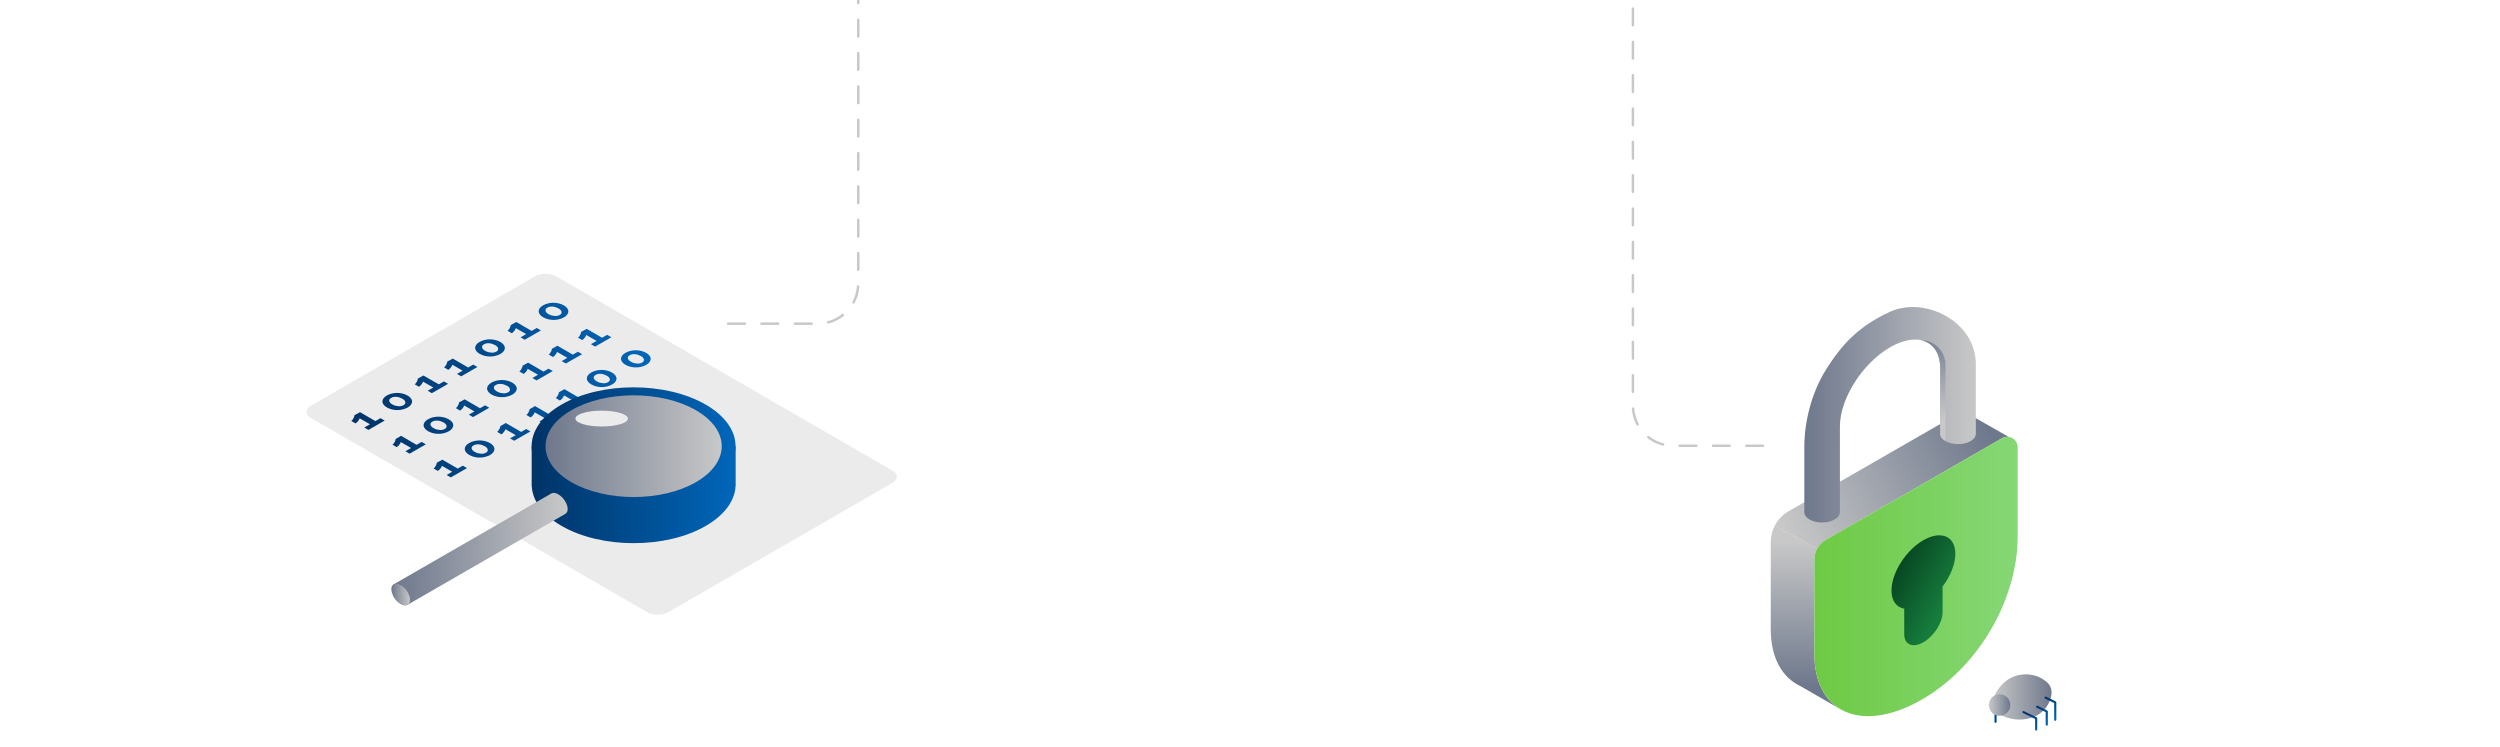 <?xml version="1.0" encoding="utf-8"?>
<!-- Generator: Adobe Illustrator 22.0.0, SVG Export Plug-In . SVG Version: 6.00 Build 0)  -->
<svg version="1.0" id="Ebene_1" xmlns="http://www.w3.org/2000/svg" xmlns:xlink="http://www.w3.org/1999/xlink" x="0px" y="0px"
	 viewBox="0 0 3000 896" enable-background="new 0 0 3000 896" xml:space="preserve">
<path fill="none" stroke="#C8C8C8" stroke-width="3" stroke-linecap="round" stroke-linejoin="round" stroke-miterlimit="10" stroke-dasharray="20,20" d="
	M873.8,388.4h107.8c26.7,0,48.3-21.6,48.3-48.3V0"/>
<path fill="none" stroke="#C8C8C8" stroke-width="3" stroke-linecap="round" stroke-linejoin="round" stroke-miterlimit="10" stroke-dasharray="20,20" d="
	M2115.6,534.9h-107.8c-26.7,0-48.3-21.6-48.3-48.3V0"/>
<g>
	<g>
		<g>
			
				<linearGradient id="SVGID_2_" gradientUnits="userSpaceOnUse" x1="2167.3" y1="71.032" x2="2167.3" y2="245.911" gradientTransform="matrix(1 0 0 -1 0 895.276)">
				<stop  offset="0" style="stop-color:#6E788C"/>
				<stop  offset="1" style="stop-color:#C8C8C8"/>
			</linearGradient>
			<path id="SVGID_1_" fill="url(#SVGID_2_)" d="M2124.9,650.5v104.4c0,34.7,13.7,58.2,35.9,68.6l0,0l48.9,28.2l0,0
				c-20.2-11.1-32.4-34-32.4-66.9V671.3c0-4.7,1.2-9.3,3.5-13.3l-51.1-27.1C2126.6,636.9,2124.9,643.6,2124.9,650.5"/>
		</g>
	</g>
	<g>
		<g>
			
				<linearGradient id="SVGID_3_" gradientUnits="userSpaceOnUse" x1="2386.847" y1="380.866" x2="2143.376" y2="254.805" gradientTransform="matrix(1 0 0 -1 0 895.276)">
				<stop  offset="0" style="stop-color:#6E788C"/>
				<stop  offset="1" style="stop-color:#C8C8C8"/>
			</linearGradient>
			<path id="SVGID_4_" fill="url(#SVGID_3_)" d="M2345.5,498.9l-199.2,114.6c-7.3,4.2-13,10.3-16.7,17.5l51.1,27.1
				c2.3-4.1,5.8-7.6,10-10.1l211.7-122.1c2.7-1.5,5.5-2,8.2-1.5L2366,499c-3.2-1.8-6.7-2.7-10.3-2.7
				C2352.3,496.1,2348.7,497,2345.5,498.9"/>
		</g>
	</g>
	<g>
		<g>
			
				<linearGradient id="SVGID_5_" gradientUnits="userSpaceOnUse" x1="2177.3" y1="203.533" x2="2421.2" y2="203.533" gradientTransform="matrix(1 0 0 -1 0 895.276)">
				<stop  offset="0" style="stop-color:#6ECA44"/>
				<stop  offset="1" style="stop-color:#86D776"/>
			</linearGradient>
			<path id="SVGID_7_" fill="url(#SVGID_5_)" d="M2402.5,525.8l-211.7,122.1c-4.2,2.4-7.7,6-10,10.1c-2.3,4-3.5,8.6-3.5,13.3v113.5
				c0,32.8,12.3,55.7,32.4,66.9c23.7,13,58.2,9.9,96.7-12.3c71.3-41.2,114.8-123.9,114.8-195.2V536.6c0-6.5-4.8-11.4-10.5-12.3
				c-0.7-0.1-1.3-0.2-2-0.2C2406.6,524.1,2404.5,524.6,2402.5,525.8"/>
		</g>
	</g>
	<g>
		<g>
			
				<linearGradient id="SVGID_6_" gradientUnits="userSpaceOnUse" x1="2336.948" y1="174.069" x2="2275.487" y2="207.093" gradientTransform="matrix(1 0 0 -1 0 895.276)">
				<stop  offset="0" style="stop-color:#167E3D"/>
				<stop  offset="1" style="stop-color:#084823"/>
			</linearGradient>
			<path id="SVGID_10_" fill="url(#SVGID_6_)" d="M2308.1,648.2c-21.1,12.2-38.3,39.2-38.3,60.4c0,12.5,6,20.2,15.3,21.8V761
				c0,12.7,10.3,17,23,9.7s23-23.5,23-36.2v-30.6c9.3-12.3,15.3-26.9,15.3-39.4c0-14.2-7.7-22.1-19.2-22.1
				C2321.6,642.3,2315.1,644.2,2308.1,648.2"/>
		</g>
	</g>
	<g>
		<g>
			
				<linearGradient id="SVGID_8_" gradientUnits="userSpaceOnUse" x1="2165.2" y1="397.575" x2="2371.004" y2="397.575" gradientTransform="matrix(1 0 0 -1 0 895.276)">
				<stop  offset="0" style="stop-color:#6E788C"/>
				<stop  offset="1" style="stop-color:#C8C8C8"/>
			</linearGradient>
			<path id="SVGID_13_" fill="url(#SVGID_8_)" d="M2268.1,374.1c-38.1,17.4-57.9,39.5-76.5,68.8c-18.6,29.4-26.4,65-26.4,93.4v78.4
				c0,3.2,2.1,6.3,6.3,8.7c2.2,1.3,4.7,2.2,7.4,2.8c2.3,0.5,4.8,0.8,7.3,0.8h0.1c5.5,0,11.1-1.2,15.3-3.6c4.3-2.5,6.4-5.7,6.3-8.9
				c0-0.1,0-0.1,0-0.2V511.7c0-16.6,6.7-35.5,17.6-52.7c10.9-17.2,25.9-32.6,42.5-42.2c14.3-8.3,27.4-10.8,37.8-8.5l0,0
				c5.6,1.3,10.4,4.1,14.1,8.2c5.3,5.9,8.3,14.6,8.3,25.7v78.4c0,3.2,2.1,6.3,6.3,8.7c2.2,1.3,4.7,2.2,7.4,2.8
				c2.3,0.5,4.8,0.8,7.3,0.8c5.6,0.1,11.2-1.1,15.5-3.6s6.4-5.7,6.3-8.9l0,0v-83.3c0-22-11.2-40.2-27.3-52.3
				c-13.9-10.5-31.5-16.4-48.5-16.4C2285.8,368.5,2276.6,370.3,2268.1,374.1"/>
		</g>
	</g>
	<g>
		<g>
			
				<linearGradient id="SVGID_9_" gradientUnits="userSpaceOnUse" x1="2320.25" y1="499.142" x2="2320.25" y2="392.024" gradientTransform="matrix(1 0 0 -1 0 895.276)">
				<stop  offset="0" style="stop-color:#6E788C"/>
				<stop  offset="1" style="stop-color:#C8C8C8"/>
			</linearGradient>
			<path id="SVGID_16_" fill="url(#SVGID_9_)" d="M2320,416.5c5.3,5.9,8.3,14.6,8.3,25.7v78.4c0,3.2,2.1,6.3,6.3,8.7V438
				c0-16-12.7-29.2-28.7-29.8C2311.5,409.6,2316.3,412.4,2320,416.5"/>
		</g>
	</g>
</g>
<g>
	<g>
		<g>
			
				<linearGradient id="SVGID_11_" gradientUnits="userSpaceOnUse" x1="2249.24" y1="58.935" x2="2319.226" y2="58.935" gradientTransform="matrix(-1 0 0 -1 4711.159 895.276)">
				<stop  offset="0" style="stop-color:#6E788C"/>
				<stop  offset="1" style="stop-color:#C8C8C8"/>
			</linearGradient>
			<path id="SVGID_19_" fill="url(#SVGID_11_)" d="M2450.7,814.6c2,1.2,3.9,2.6,5.7,4.2c0.2,0.2,0.4,0.4,0.6,0.6
				c5.5,5.1,5.6,12.1,3.8,18.4c-3.3,11.8-12.9,20.9-24.8,24c-8.3,2.2-19.2,2.9-31.2-2c-5.4-2.2-8.9-5.1-10.8-8.4
				c-7.7-12.9,7-31.6,17.8-37.3l0.5-0.3c5.8-3.1,12.2-4.6,18.5-4.6C2437.7,809.1,2444.7,811,2450.7,814.6"/>
		</g>
	</g>
	<g>
		<g>
			
				<linearGradient id="SVGID_12_" gradientUnits="userSpaceOnUse" x1="2315.3" y1="40.676" x2="2317.857" y2="40.676" gradientTransform="matrix(-1 0 0 -1 4711.159 895.276)">
				<stop  offset="0" style="stop-color:#003366"/>
				<stop  offset="1" style="stop-color:#0066BA"/>
			</linearGradient>
			<path id="SVGID_22_" fill="url(#SVGID_12_)" d="M2395.9,843v23.2c0,0.7-0.6,1.3-1.3,1.3s-1.3-0.6-1.3-1.3V843
				c0-0.7,0.6-1.3,1.3-1.3C2395.3,841.7,2395.9,842.3,2395.9,843"/>
		</g>
	</g>
	<g>
		<g>
			
				<linearGradient id="SVGID_14_" gradientUnits="userSpaceOnUse" x1="2298.715" y1="49.276" x2="2324.421" y2="49.276" gradientTransform="matrix(-1 0 0 -1 4711.159 895.276)">
				<stop  offset="0" style="stop-color:#6E788C"/>
				<stop  offset="1" style="stop-color:#C8C8C8"/>
			</linearGradient>
			<path id="SVGID_25_" fill="url(#SVGID_14_)" d="M2412.4,846c0,7.1-5.8,12.9-12.9,12.9c-7.1,0-12.9-5.8-12.9-12.9
				s5.8-12.9,12.9-12.9C2406.7,833.1,2412.4,838.9,2412.4,846"/>
		</g>
	</g>
	<g>
		<g>
			
				<linearGradient id="SVGID_15_" gradientUnits="userSpaceOnUse" x1="2279.018" y1="40.813" x2="2262.104" y2="19.461" gradientTransform="matrix(-1 0 0 -1 4711.159 895.276)">
				<stop  offset="0" style="stop-color:#003366"/>
				<stop  offset="1" style="stop-color:#0066BA"/>
			</linearGradient>
			<path id="SVGID_28_" fill="url(#SVGID_15_)" d="M2428.7,853.4l15.3,7.4c0.4,0.2,0.7,0.7,0.7,1.1v13.5c0,0.7-0.6,1.3-1.3,1.3
				s-1.3-0.6-1.3-1.3v-12.7l-14.5-7.1c-0.6-0.3-0.9-1.1-0.6-1.7c0.2-0.5,0.7-0.7,1.2-0.7C2428.4,853.3,2428.6,853.3,2428.7,853.4"/>
		</g>
	</g>
	<g>
		<g>
			
				<linearGradient id="SVGID_17_" gradientUnits="userSpaceOnUse" x1="2267.256" y1="49.048" x2="2250.343" y2="27.696" gradientTransform="matrix(-1 0 0 -1 4711.159 895.276)">
				<stop  offset="0" style="stop-color:#003366"/>
				<stop  offset="1" style="stop-color:#0066BA"/>
			</linearGradient>
			<path id="SVGID_31_" fill="url(#SVGID_17_)" d="M2445.2,847l11.5,5.6c0.4,0.2,0.7,0.7,0.7,1.1v15.8c0,0.7-0.6,1.3-1.3,1.3
				s-1.3-0.6-1.3-1.3v-15l-10.8-5.3c-0.6-0.3-0.9-1.1-0.6-1.7c0.2-0.5,0.7-0.7,1.2-0.7C2444.9,846.8,2445.1,846.9,2445.2,847"/>
		</g>
	</g>
	<g>
		<g>
			
				<linearGradient id="SVGID_18_" gradientUnits="userSpaceOnUse" x1="2257.028" y1="57.363" x2="2240.115" y2="36.01" gradientTransform="matrix(-1 0 0 -1 4711.159 895.276)">
				<stop  offset="0" style="stop-color:#003366"/>
				<stop  offset="1" style="stop-color:#0066BA"/>
			</linearGradient>
			<path id="SVGID_34_" fill="url(#SVGID_18_)" d="M2455.4,836.1l11.5,5.6c0.4,0.2,0.7,0.7,0.7,1.1v20.9c0,0.7-0.6,1.3-1.3,1.3
				s-1.3-0.6-1.3-1.3v-20.1l-10.8-5.3c-0.6-0.3-0.9-1.1-0.6-1.7c0.2-0.5,0.7-0.7,1.1-0.7C2455.1,836,2455.3,836,2455.4,836.1"/>
		</g>
	</g>
</g>
<g>
	<g>
		<g>
			<path id="SVGID_37_" fill="#EBEBEB" d="M642.1,331.5L372.9,487c-6.9,4-6.9,10.5,0,14.5l403.9,233.2c6.9,4,18.2,4,25.1,0
				l269.2-155.4c6.9-4,6.9-10.5,0-14.5L667.2,331.5c-3.5-2-8-3-12.5-3C650.1,328.5,645.6,329.5,642.1,331.5"/>
		</g>
	</g>
	<g>
		<g>
			
				<linearGradient id="SVGID_20_" gradientUnits="userSpaceOnUse" x1="420.92" y1="386.768" x2="788.21" y2="460.944" gradientTransform="matrix(1 0 0 -1 0 895.276)">
				<stop  offset="0" style="stop-color:#003366"/>
				<stop  offset="1" style="stop-color:#0066BA"/>
			</linearGradient>
			<path id="SVGID_39_" fill="url(#SVGID_20_)" d="M425.3,498.3c0.1,0.2,0,0.6-0.1,1.2c-0.2,0.6-0.4,1.2-0.8,2
				c-0.4,0.7-0.8,1.4-1.3,2.1s-1.1,1.2-1.6,1.5l5.1,3c0.6-0.4,1.2-0.8,1.8-1.4c0.6-0.6,1.1-1.1,1.5-1.7s0.8-1.2,1.1-1.7
				c0.3-0.6,0.4-1,0.4-1.4l12.5,7.2l-6.8,3.9l5,2.9l19.5-11.2l-5-2.9l-6.1,3.5L432,494.6L425.3,498.3z"/>
		</g>
	</g>
	<g>
		<g>
			
				<linearGradient id="SVGID_21_" gradientUnits="userSpaceOnUse" x1="417.928" y1="401.584" x2="785.218" y2="475.76" gradientTransform="matrix(1 0 0 -1 0 895.276)">
				<stop  offset="0" style="stop-color:#003366"/>
				<stop  offset="1" style="stop-color:#0066BA"/>
			</linearGradient>
			<path id="SVGID_42_" fill="url(#SVGID_21_)" d="M477.8,487.4c-1.2-0.1-2.4-0.3-3.6-0.6c-1.2-0.4-2.3-0.9-3.4-1.5s-2-1.3-2.6-2
				s-1-1.4-1.1-2.1s0-1.3,0.3-2c0.4-0.6,1-1.2,1.9-1.7s1.8-0.9,2.9-1.1s2.2-0.3,3.4-0.2c1.2,0.1,2.4,0.3,3.6,0.7
				c1.2,0.4,2.4,0.9,3.5,1.5s2,1.3,2.6,2s1,1.4,1.1,2.1s0,1.3-0.3,2c-0.4,0.6-1,1.2-1.8,1.7c-0.9,0.5-1.9,0.9-3,1.1
				c-0.8,0.2-1.6,0.2-2.5,0.2C478.5,487.4,478.2,487.4,477.8,487.4 M470.1,472.3c-2.2,0.5-4.1,1.3-5.9,2.3s-3.1,2.2-4,3.4
				c-0.9,1.2-1.3,2.5-1.3,3.8s0.5,2.5,1.4,3.8c0.9,1.2,2.3,2.4,4.1,3.4c1.8,1,3.8,1.8,5.9,2.3s4.3,0.8,6.5,0.8s4.4-0.2,6.5-0.8
				c2.1-0.5,4.1-1.3,5.9-2.3s3.1-2.1,4-3.4c0.9-1.2,1.3-2.5,1.3-3.8s-0.5-2.5-1.4-3.8c-0.9-1.2-2.3-2.4-4.1-3.4
				c-1.8-1-3.8-1.8-5.9-2.3s-4.3-0.8-6.5-0.8c0,0,0,0-0.1,0C474.4,471.5,472.3,471.8,470.1,472.3"/>
		</g>
	</g>
	<g>
		<g>
			
				<linearGradient id="SVGID_23_" gradientUnits="userSpaceOnUse" x1="415.353" y1="414.335" x2="782.643" y2="488.511" gradientTransform="matrix(1 0 0 -1 0 895.276)">
				<stop  offset="0" style="stop-color:#003366"/>
				<stop  offset="1" style="stop-color:#0066BA"/>
			</linearGradient>
			<path id="SVGID_45_" fill="url(#SVGID_23_)" d="M501.4,454.3c0.1,0.2,0,0.6-0.1,1.2c-0.2,0.6-0.4,1.2-0.8,2
				c-0.4,0.7-0.8,1.4-1.3,2.1s-1.1,1.2-1.6,1.5l5.1,3c0.6-0.3,1.2-0.8,1.8-1.4c0.6-0.6,1.1-1.1,1.5-1.7s0.8-1.2,1.1-1.7
				c0.3-0.6,0.4-1,0.4-1.4L520,465l-6.8,3.9l5,2.9l19.5-11.2l-5-2.9l-6.1,3.5L508,450.6L501.4,454.3z"/>
		</g>
	</g>
	<g>
		<g>
			
				<linearGradient id="SVGID_24_" gradientUnits="userSpaceOnUse" x1="412.805" y1="426.952" x2="780.095" y2="501.127" gradientTransform="matrix(1 0 0 -1 0 895.276)">
				<stop  offset="0" style="stop-color:#003366"/>
				<stop  offset="1" style="stop-color:#0066BA"/>
			</linearGradient>
			<path id="SVGID_48_" fill="url(#SVGID_24_)" d="M536.6,434c0.1,0.2,0,0.6-0.1,1.2c-0.2,0.6-0.4,1.2-0.8,2
				c-0.4,0.7-0.8,1.4-1.3,2.1s-1.1,1.2-1.6,1.5l5.1,3c0.6-0.3,1.2-0.8,1.8-1.4s1.1-1.1,1.5-1.7s0.8-1.2,1.1-1.7
				c0.3-0.6,0.4-1,0.4-1.4l12.5,7.2l-6.8,3.9l5,2.9l19.5-11.2l-5-2.9l-6.1,3.5l-18.5-10.7L536.6,434z"/>
		</g>
	</g>
	<g>
		<g>
			
				<linearGradient id="SVGID_26_" gradientUnits="userSpaceOnUse" x1="409.813" y1="441.767" x2="777.103" y2="515.943" gradientTransform="matrix(1 0 0 -1 0 895.276)">
				<stop  offset="0" style="stop-color:#003366"/>
				<stop  offset="1" style="stop-color:#0066BA"/>
			</linearGradient>
			<path id="SVGID_51_" fill="url(#SVGID_26_)" d="M589.2,423.1c-1.2-0.1-2.4-0.3-3.6-0.6c-1.2-0.4-2.3-0.9-3.4-1.5
				c-1.1-0.6-2-1.3-2.6-2s-1-1.4-1.1-2.1s0-1.3,0.3-2c0.4-0.6,1-1.2,1.9-1.7s1.8-0.9,2.9-1.1c1.1-0.2,2.2-0.3,3.4-0.2
				c1.2,0.1,2.4,0.3,3.6,0.7c1.2,0.4,2.4,0.9,3.5,1.5s2,1.3,2.6,2s1,1.4,1.1,2.1s0,1.3-0.3,2c-0.4,0.6-1,1.2-1.8,1.7
				c-0.9,0.5-1.9,0.9-3,1.1c-0.8,0.2-1.6,0.2-2.5,0.2C589.8,423.1,589.5,423.1,589.2,423.1 M581.4,408c-2.2,0.5-4.1,1.3-5.9,2.3
				c-1.8,1-3.1,2.2-4,3.4c-0.9,1.2-1.3,2.5-1.3,3.8s0.5,2.5,1.4,3.8c0.9,1.2,2.3,2.4,4.1,3.4s3.8,1.8,5.9,2.3
				c2.1,0.5,4.3,0.8,6.5,0.8s4.4-0.2,6.5-0.8c2.1-0.5,4.1-1.3,5.9-2.3c1.8-1,3.1-2.1,4-3.4c0.9-1.2,1.3-2.5,1.3-3.8
				s-0.5-2.5-1.4-3.8c-0.9-1.2-2.3-2.4-4.1-3.4s-3.8-1.8-5.9-2.3c-2.1-0.5-4.3-0.8-6.5-0.8c0,0,0,0-0.1,0
				C585.7,407.2,583.6,407.5,581.4,408"/>
		</g>
	</g>
	<g>
		<g>
			
				<linearGradient id="SVGID_27_" gradientUnits="userSpaceOnUse" x1="407.273" y1="454.346" x2="774.563" y2="528.521" gradientTransform="matrix(1 0 0 -1 0 895.276)">
				<stop  offset="0" style="stop-color:#003366"/>
				<stop  offset="1" style="stop-color:#0066BA"/>
			</linearGradient>
			<path id="SVGID_54_" fill="url(#SVGID_27_)" d="M612.8,390.1c0.1,0.2,0,0.6-0.1,1.2c-0.2,0.6-0.4,1.2-0.8,2
				c-0.4,0.7-0.8,1.4-1.3,2.1s-1.1,1.2-1.6,1.5l5.1,3c0.6-0.3,1.2-0.8,1.8-1.4s1.1-1.1,1.5-1.7s0.8-1.2,1.1-1.7
				c0.3-0.6,0.4-1,0.4-1.4l12.5,7.2l-6.8,3.9l5,2.9l19.5-11.2l-5-2.9l-6.1,3.5l-18.5-10.7L612.8,390.1z"/>
		</g>
	</g>
	<g>
		<g>
			
				<linearGradient id="SVGID_29_" gradientUnits="userSpaceOnUse" x1="404.276" y1="469.183" x2="771.566" y2="543.359" gradientTransform="matrix(1 0 0 -1 0 895.276)">
				<stop  offset="0" style="stop-color:#003366"/>
				<stop  offset="1" style="stop-color:#0066BA"/>
			</linearGradient>
			<path id="SVGID_57_" fill="url(#SVGID_29_)" d="M665.3,379.1c-1.2-0.1-2.4-0.3-3.6-0.6c-1.2-0.4-2.3-0.9-3.4-1.5
				c-1.1-0.6-2-1.3-2.6-2s-1-1.4-1.1-2.1s0-1.3,0.3-2c0.4-0.6,1-1.2,1.9-1.7s1.8-0.9,2.9-1.1c1.1-0.2,2.2-0.3,3.4-0.2
				c1.2,0.1,2.4,0.3,3.6,0.7c1.2,0.4,2.4,0.9,3.5,1.5s2,1.3,2.6,2s1,1.4,1.1,2.1s0,1.3-0.3,2c-0.4,0.6-1,1.2-1.8,1.7
				c-0.9,0.5-1.9,0.9-3,1.1c-0.8,0.2-1.6,0.2-2.5,0.2C665.9,379.2,665.6,379.2,665.3,379.1 M657.6,364.1c-2.2,0.5-4.1,1.3-5.9,2.3
				c-1.8,1-3.1,2.2-4,3.4c-0.9,1.2-1.3,2.5-1.3,3.8s0.5,2.5,1.4,3.8c0.9,1.2,2.3,2.4,4.1,3.4s3.8,1.8,5.9,2.3
				c2.1,0.5,4.3,0.8,6.5,0.8s4.4-0.2,6.5-0.8c2.1-0.5,4.1-1.3,5.9-2.3c1.8-1,3.1-2.1,4-3.4c0.9-1.2,1.3-2.5,1.3-3.8
				s-0.5-2.5-1.4-3.8c-0.9-1.2-2.3-2.4-4.1-3.4s-3.8-1.8-5.9-2.3c-2.1-0.5-4.3-0.8-6.5-0.8c0,0,0,0-0.1,0
				C661.9,363.3,659.7,363.5,657.6,364.1"/>
		</g>
	</g>
	<g>
		<g>
			
				<linearGradient id="SVGID_30_" gradientUnits="userSpaceOnUse" x1="428.375" y1="349.857" x2="795.665" y2="424.033" gradientTransform="matrix(1 0 0 -1 0 895.276)">
				<stop  offset="0" style="stop-color:#003366"/>
				<stop  offset="1" style="stop-color:#0066BA"/>
			</linearGradient>
			<path id="SVGID_60_" fill="url(#SVGID_30_)" d="M474.7,526.8c0.1,0.2,0,0.6-0.1,1.2c-0.2,0.6-0.4,1.2-0.8,2
				c-0.4,0.7-0.8,1.4-1.3,2.1c-0.5,0.7-1.1,1.2-1.6,1.5l5.1,3c0.6-0.4,1.2-0.8,1.8-1.4c0.6-0.6,1.1-1.1,1.5-1.7
				c0.4-0.6,0.8-1.2,1.1-1.7c0.3-0.6,0.4-1,0.4-1.4l12.5,7.2l-6.8,3.9l5,2.9l19.5-11.2l-5-2.9l-6.1,3.5L481.3,523L474.7,526.8z"/>
		</g>
	</g>
	<g>
		<g>
			
				<linearGradient id="SVGID_32_" gradientUnits="userSpaceOnUse" x1="425.394" y1="364.615" x2="792.684" y2="438.791" gradientTransform="matrix(1 0 0 -1 0 895.276)">
				<stop  offset="0" style="stop-color:#003366"/>
				<stop  offset="1" style="stop-color:#0066BA"/>
			</linearGradient>
			<path id="SVGID_63_" fill="url(#SVGID_32_)" d="M527.3,515.9c-1.2-0.1-2.4-0.3-3.6-0.6c-1.2-0.4-2.3-0.9-3.4-1.5
				c-1.1-0.6-2-1.3-2.6-2c-0.6-0.7-1-1.4-1.1-2.1s0-1.3,0.3-2c0.4-0.6,1-1.2,1.9-1.7s1.8-0.9,2.9-1.1c1.1-0.2,2.2-0.3,3.4-0.2
				c1.2,0.1,2.4,0.3,3.6,0.7c1.2,0.4,2.4,0.9,3.5,1.5s2,1.3,2.6,2s1,1.4,1.1,2.1s0,1.3-0.3,2c-0.4,0.6-1,1.2-1.8,1.7
				c-0.9,0.5-1.9,0.9-3,1.1c-0.8,0.2-1.6,0.2-2.5,0.2C527.9,515.9,527.6,515.9,527.3,515.9 M519.5,500.8c-2.1,0.5-4.1,1.3-5.9,2.3
				c-1.8,1-3.1,2.2-4,3.4c-0.9,1.2-1.3,2.5-1.3,3.8s0.5,2.5,1.4,3.8c0.9,1.2,2.3,2.4,4.1,3.4c1.8,1,3.8,1.8,5.9,2.3
				c2.1,0.5,4.3,0.8,6.5,0.8s4.4-0.2,6.5-0.8c2.1-0.5,4.1-1.3,5.9-2.3c1.8-1,3.1-2.1,4-3.4c0.9-1.2,1.3-2.5,1.3-3.8
				s-0.5-2.5-1.4-3.8c-0.9-1.2-2.3-2.4-4.1-3.4s-3.8-1.8-5.9-2.3c-2.1-0.5-4.3-0.8-6.5-0.8h-0.1C523.8,500,521.7,500.3,519.5,500.8"
				/>
		</g>
	</g>
	<g>
		<g>
			
				<linearGradient id="SVGID_33_" gradientUnits="userSpaceOnUse" x1="422.85" y1="377.213" x2="790.14" y2="451.389" gradientTransform="matrix(1 0 0 -1 0 895.276)">
				<stop  offset="0" style="stop-color:#003366"/>
				<stop  offset="1" style="stop-color:#0066BA"/>
			</linearGradient>
			<path id="SVGID_66_" fill="url(#SVGID_33_)" d="M550.8,482.9c0.1,0.2,0,0.6-0.1,1.2c-0.2,0.6-0.4,1.2-0.8,2
				c-0.4,0.7-0.8,1.4-1.3,2.1s-1.1,1.2-1.6,1.5l5.1,3c0.6-0.4,1.2-0.8,1.8-1.4s1.1-1.1,1.5-1.7s0.8-1.2,1.1-1.7
				c0.3-0.6,0.4-1,0.4-1.4l12.5,7.2l-6.8,3.9l5,2.9l19.5-11.2l-5-2.9l-6.1,3.5l-18.5-10.7L550.8,482.9z"/>
		</g>
	</g>
	<g>
		<g>
			
				<linearGradient id="SVGID_35_" gradientUnits="userSpaceOnUse" x1="419.842" y1="392.106" x2="787.132" y2="466.282" gradientTransform="matrix(1 0 0 -1 0 895.276)">
				<stop  offset="0" style="stop-color:#003366"/>
				<stop  offset="1" style="stop-color:#0066BA"/>
			</linearGradient>
			<path id="SVGID_69_" fill="url(#SVGID_35_)" d="M603.4,471.9c-1.2-0.1-2.4-0.3-3.6-0.6c-1.2-0.4-2.3-0.9-3.4-1.5
				c-1.1-0.6-2-1.3-2.6-2s-1-1.4-1.1-2.1s0-1.3,0.3-2c0.4-0.6,1-1.2,1.9-1.7s1.8-0.9,2.9-1.1c1.1-0.2,2.2-0.3,3.4-0.2
				c1.2,0.1,2.4,0.3,3.6,0.7c1.2,0.4,2.4,0.9,3.5,1.5s2,1.3,2.6,2s1,1.4,1.1,2.1s0,1.3-0.3,2c-0.4,0.6-1,1.2-1.8,1.7
				c-0.9,0.5-1.9,0.9-3,1.1c-0.8,0.2-1.6,0.2-2.5,0.2C604,472,603.7,472,603.4,471.9 M595.7,456.8c-2.1,0.5-4.1,1.3-5.9,2.3
				c-1.8,1-3.1,2.2-4,3.4c-0.9,1.2-1.3,2.5-1.3,3.8s0.5,2.5,1.4,3.8c0.9,1.2,2.3,2.4,4.1,3.4s3.8,1.8,5.9,2.3
				c2.1,0.5,4.3,0.8,6.5,0.8s4.4-0.2,6.5-0.8c2.1-0.5,4.1-1.3,5.9-2.3c1.8-1,3.1-2.1,4-3.4c0.9-1.2,1.3-2.5,1.3-3.8
				s-0.5-2.5-1.4-3.8c-0.9-1.2-2.3-2.4-4.1-3.4s-3.8-1.8-5.9-2.3c-2.1-0.5-4.3-0.8-6.5-0.8h-0.1
				C599.9,456.1,597.8,456.3,595.7,456.8"/>
		</g>
	</g>
	<g>
		<g>
			
				<linearGradient id="SVGID_36_" gradientUnits="userSpaceOnUse" x1="417.298" y1="404.702" x2="784.589" y2="478.878" gradientTransform="matrix(1 0 0 -1 0 895.276)">
				<stop  offset="0" style="stop-color:#003366"/>
				<stop  offset="1" style="stop-color:#0066BA"/>
			</linearGradient>
			<path id="SVGID_72_" fill="url(#SVGID_36_)" d="M627,438.9c0.1,0.2,0,0.6-0.1,1.2c-0.2,0.6-0.4,1.2-0.8,2
				c-0.4,0.7-0.8,1.4-1.3,2.1s-1.1,1.2-1.6,1.5l5.1,3c0.6-0.4,1.2-0.8,1.8-1.4s1.1-1.1,1.5-1.7s0.8-1.2,1.1-1.7
				c0.3-0.6,0.4-1,0.4-1.4l12.5,7.2l-6.8,3.9l5,2.9l19.5-11.2l-5-2.9l-6.1,3.5l-18.5-10.7L627,438.9z"/>
		</g>
	</g>
	<g>
		<g>
			
				<linearGradient id="SVGID_38_" gradientUnits="userSpaceOnUse" x1="414.739" y1="417.377" x2="782.029" y2="491.553" gradientTransform="matrix(1 0 0 -1 0 895.276)">
				<stop  offset="0" style="stop-color:#003366"/>
				<stop  offset="1" style="stop-color:#0066BA"/>
			</linearGradient>
			<path id="SVGID_75_" fill="url(#SVGID_38_)" d="M662.2,418.6c0.1,0.2,0,0.6-0.1,1.2c-0.2,0.6-0.4,1.2-0.8,2
				c-0.4,0.7-0.8,1.4-1.3,2.1s-1.1,1.2-1.6,1.5l5.1,3c0.6-0.4,1.2-0.8,1.8-1.4s1.1-1.1,1.5-1.7s0.8-1.2,1.1-1.7
				c0.3-0.6,0.4-1,0.4-1.4l12.5,7.2l-6.8,3.9l5,2.9l19.5-11.2l-5-2.9l-6.1,3.5l-18.5-10.7L662.2,418.6z"/>
		</g>
	</g>
	<g>
		<g>
			
				<linearGradient id="SVGID_40_" gradientUnits="userSpaceOnUse" x1="412.175" y1="430.07" x2="779.465" y2="504.246" gradientTransform="matrix(1 0 0 -1 0 895.276)">
				<stop  offset="0" style="stop-color:#003366"/>
				<stop  offset="1" style="stop-color:#0066BA"/>
			</linearGradient>
			<path id="SVGID_78_" fill="url(#SVGID_40_)" d="M697.3,398.3c0.1,0.2,0,0.6-0.1,1.2c-0.2,0.6-0.4,1.2-0.8,2
				c-0.4,0.7-0.8,1.4-1.3,2.1s-1.1,1.2-1.6,1.5l5.1,3c0.6-0.4,1.2-0.8,1.8-1.4s1.1-1.1,1.5-1.7s0.8-1.2,1.1-1.7
				c0.3-0.6,0.4-1,0.4-1.4l12.5,7.2l-6.8,3.9l5,2.9l19.5-11.2l-5-2.9l-6.1,3.5L704,394.6L697.3,398.3z"/>
		</g>
	</g>
	<g>
		<g>
			
				<linearGradient id="SVGID_41_" gradientUnits="userSpaceOnUse" x1="435.852" y1="312.831" x2="803.143" y2="387.007" gradientTransform="matrix(1 0 0 -1 0 895.276)">
				<stop  offset="0" style="stop-color:#003366"/>
				<stop  offset="1" style="stop-color:#0066BA"/>
			</linearGradient>
			<path id="SVGID_81_" fill="url(#SVGID_41_)" d="M524.1,555.3c0.1,0.2,0,0.6-0.1,1.2c-0.2,0.6-0.4,1.2-0.8,2
				c-0.4,0.7-0.8,1.4-1.3,2.1c-0.5,0.7-1.1,1.2-1.6,1.5l5.1,3c0.6-0.4,1.2-0.8,1.8-1.4c0.6-0.6,1.1-1.1,1.5-1.7
				c0.4-0.6,0.8-1.2,1.1-1.7c0.3-0.6,0.4-1,0.4-1.4l12.5,7.2l-6.8,3.9l5,2.9l19.5-11.2l-5-2.9l-6.1,3.5l-18.5-10.7L524.1,555.3z"/>
		</g>
	</g>
	<g>
		<g>
			
				<linearGradient id="SVGID_43_" gradientUnits="userSpaceOnUse" x1="432.861" y1="327.644" x2="800.151" y2="401.82" gradientTransform="matrix(1 0 0 -1 0 895.276)">
				<stop  offset="0" style="stop-color:#003366"/>
				<stop  offset="1" style="stop-color:#0066BA"/>
			</linearGradient>
			<path id="SVGID_84_" fill="url(#SVGID_43_)" d="M576.7,544.4c-1.2-0.1-2.4-0.3-3.6-0.6c-1.2-0.4-2.3-0.9-3.4-1.5
				c-1.1-0.6-2-1.3-2.6-2s-1-1.4-1.1-2.1c-0.1-0.7,0-1.3,0.3-2c0.4-0.6,1-1.2,1.9-1.7s1.8-0.9,2.9-1.1c1.1-0.2,2.2-0.3,3.4-0.2
				s2.4,0.3,3.6,0.7c1.2,0.4,2.4,0.9,3.5,1.5s2,1.3,2.6,2s1,1.4,1.1,2.1c0.1,0.7,0,1.3-0.3,2c-0.4,0.6-1,1.2-1.8,1.7
				c-0.9,0.5-1.9,0.9-3,1.1c-0.8,0.2-1.6,0.2-2.5,0.2C577.3,544.4,577,544.4,576.7,544.4 M568.9,529.3c-2.1,0.5-4.1,1.3-5.9,2.3
				c-1.8,1-3.1,2.2-4,3.4s-1.3,2.5-1.3,3.8s0.5,2.5,1.4,3.8c0.9,1.2,2.3,2.4,4.1,3.4s3.8,1.8,5.9,2.3c2.1,0.5,4.3,0.8,6.5,0.8
				s4.4-0.2,6.5-0.8c2.1-0.5,4.1-1.3,5.9-2.3c1.8-1,3.1-2.1,4-3.4c0.9-1.2,1.3-2.5,1.3-3.8s-0.5-2.5-1.4-3.8
				c-0.9-1.2-2.3-2.4-4.1-3.4s-3.8-1.8-5.9-2.3c-2.1-0.5-4.3-0.8-6.5-0.8c0,0,0,0-0.1,0C573.2,528.6,571.1,528.8,568.9,529.3"/>
		</g>
	</g>
	<g>
		<g>
			
				<linearGradient id="SVGID_44_" gradientUnits="userSpaceOnUse" x1="430.297" y1="340.34" x2="797.587" y2="414.516" gradientTransform="matrix(1 0 0 -1 0 895.276)">
				<stop  offset="0" style="stop-color:#003366"/>
				<stop  offset="1" style="stop-color:#0066BA"/>
			</linearGradient>
			<path id="SVGID_87_" fill="url(#SVGID_44_)" d="M600.3,511.4c0.1,0.2,0,0.6-0.1,1.2c-0.2,0.6-0.4,1.2-0.8,2
				c-0.4,0.7-0.8,1.4-1.3,2.1c-0.5,0.7-1.1,1.2-1.6,1.5l5.1,3c0.6-0.3,1.2-0.8,1.8-1.4c0.6-0.6,1.1-1.1,1.5-1.7
				c0.4-0.6,0.8-1.2,1.1-1.7c0.3-0.6,0.4-1,0.4-1.4l12.5,7.2L612,526l5,2.9l19.5-11.2l-5-2.9l-6.1,3.5l-18.5-10.7L600.3,511.4z"/>
		</g>
	</g>
	<g>
		<g>
			
				<linearGradient id="SVGID_46_" gradientUnits="userSpaceOnUse" x1="427.745" y1="352.976" x2="795.035" y2="427.152" gradientTransform="matrix(1 0 0 -1 0 895.276)">
				<stop  offset="0" style="stop-color:#003366"/>
				<stop  offset="1" style="stop-color:#0066BA"/>
			</linearGradient>
			<path id="SVGID_90_" fill="url(#SVGID_46_)" d="M635.4,491.1c0.1,0.2,0,0.6-0.1,1.2c-0.2,0.6-0.4,1.2-0.8,2
				c-0.4,0.7-0.8,1.4-1.3,2.1s-1.1,1.2-1.6,1.5l5.1,3c0.6-0.3,1.2-0.8,1.8-1.4s1.1-1.1,1.5-1.7s0.8-1.2,1.1-1.7
				c0.3-0.6,0.4-1,0.4-1.4l12.5,7.2l-6.8,3.9l5,2.9l19.5-11.2l-5-2.9l-6.1,3.5L642,487.3L635.4,491.1z"/>
		</g>
	</g>
	<g>
		<g>
			
				<linearGradient id="SVGID_47_" gradientUnits="userSpaceOnUse" x1="425.185" y1="365.65" x2="792.475" y2="439.826" gradientTransform="matrix(1 0 0 -1 0 895.276)">
				<stop  offset="0" style="stop-color:#003366"/>
				<stop  offset="1" style="stop-color:#0066BA"/>
			</linearGradient>
			<path id="SVGID_93_" fill="url(#SVGID_47_)" d="M670.6,470.8c0.1,0.2,0,0.6-0.1,1.2c-0.2,0.6-0.4,1.2-0.8,2
				c-0.4,0.7-0.8,1.4-1.3,2.1s-1.1,1.2-1.6,1.5l5.1,3c0.6-0.4,1.2-0.8,1.8-1.4s1.1-1.1,1.5-1.7s0.8-1.2,1.1-1.7
				c0.3-0.6,0.4-1,0.4-1.4l12.5,7.2l-6.8,3.9l5,2.9l19.5-11.2l-5-2.9l-6.1,3.5L677.2,467L670.6,470.8z"/>
		</g>
	</g>
	<g>
		<g>
			
				<linearGradient id="SVGID_49_" gradientUnits="userSpaceOnUse" x1="422.186" y1="380.502" x2="789.476" y2="454.678" gradientTransform="matrix(1 0 0 -1 0 895.276)">
				<stop  offset="0" style="stop-color:#003366"/>
				<stop  offset="1" style="stop-color:#0066BA"/>
			</linearGradient>
			<path id="SVGID_96_" fill="url(#SVGID_49_)" d="M723.2,459.8c-1.2-0.1-2.4-0.3-3.6-0.6c-1.2-0.4-2.3-0.9-3.4-1.5
				c-1.1-0.6-2-1.3-2.6-2s-1-1.4-1.1-2.1s0-1.3,0.3-2c0.4-0.6,1-1.2,1.9-1.7s1.8-0.9,2.9-1.1c1.1-0.2,2.2-0.3,3.4-0.2
				c1.2,0.1,2.4,0.3,3.6,0.7c1.2,0.4,2.4,0.9,3.5,1.5s2,1.3,2.6,2s1,1.4,1.1,2.1s0,1.3-0.3,2c-0.4,0.6-1,1.2-1.8,1.7
				c-0.9,0.5-1.9,0.9-3,1.1c-0.8,0.2-1.6,0.2-2.5,0.2C723.8,459.9,723.5,459.8,723.2,459.8 M715.4,444.7c-2.1,0.5-4.1,1.3-5.9,2.3
				c-1.8,1-3.1,2.2-4,3.4c-0.9,1.2-1.3,2.5-1.3,3.8s0.5,2.5,1.4,3.8c0.9,1.2,2.3,2.4,4.1,3.4s3.8,1.8,5.9,2.3
				c2.1,0.5,4.3,0.8,6.5,0.8s4.4-0.2,6.5-0.8c2.1-0.5,4.1-1.3,5.9-2.3c1.8-1,3.1-2.1,4-3.4c0.9-1.2,1.3-2.5,1.3-3.8
				s-0.5-2.5-1.4-3.8c-0.9-1.2-2.3-2.4-4.1-3.4s-3.8-1.8-5.9-2.3c-2.1-0.5-4.3-0.8-6.5-0.8c0,0,0,0-0.1,0
				C719.7,444,717.6,444.2,715.4,444.7"/>
		</g>
	</g>
	<g>
		<g>
			
				<linearGradient id="SVGID_50_" gradientUnits="userSpaceOnUse" x1="419.212" y1="395.227" x2="786.502" y2="469.403" gradientTransform="matrix(1 0 0 -1 0 895.276)">
				<stop  offset="0" style="stop-color:#003366"/>
				<stop  offset="1" style="stop-color:#0066BA"/>
			</linearGradient>
			<path id="SVGID_99_" fill="url(#SVGID_50_)" d="M764.1,436.2c-1.2-0.1-2.4-0.3-3.6-0.6c-1.2-0.4-2.3-0.9-3.4-1.5
				c-1.1-0.6-2-1.3-2.6-2s-1-1.4-1.1-2.1s0-1.3,0.3-2c0.4-0.6,1-1.2,1.9-1.7s1.8-0.9,2.9-1.1c1.1-0.2,2.2-0.3,3.4-0.2
				c1.2,0.1,2.4,0.3,3.6,0.7c1.2,0.4,2.4,0.9,3.5,1.5s2,1.3,2.6,2s1,1.4,1.1,2.1s0,1.3-0.3,2c-0.4,0.6-1,1.2-1.8,1.7
				c-0.9,0.5-1.9,0.9-3,1.1c-0.8,0.2-1.6,0.2-2.5,0.2C764.7,436.2,764.4,436.2,764.1,436.2 M756.4,421.1c-2.1,0.5-4.1,1.3-5.9,2.3
				c-1.8,1-3.1,2.2-4,3.4c-0.9,1.2-1.3,2.5-1.3,3.8s0.5,2.5,1.4,3.8c0.9,1.2,2.3,2.4,4.1,3.4s3.8,1.8,5.9,2.3
				c2.1,0.5,4.3,0.8,6.5,0.8s4.4-0.2,6.5-0.8c2.1-0.5,4.1-1.3,5.9-2.3c1.8-1,3.1-2.1,4-3.4c0.9-1.2,1.3-2.5,1.3-3.8
				s-0.5-2.5-1.4-3.8c-0.9-1.2-2.3-2.4-4.1-3.4s-3.8-1.8-5.9-2.3c-2.1-0.5-4.3-0.8-6.5-0.8c0,0,0,0-0.1,0
				C760.7,420.3,758.5,420.6,756.4,421.1"/>
		</g>
	</g>
	<g>
		<g>
			
				<linearGradient id="SVGID_52_" gradientUnits="userSpaceOnUse" x1="638" y1="314.126" x2="882.8" y2="314.126" gradientTransform="matrix(1 0 0 -1 0 895.276)">
				<stop  offset="0" style="stop-color:#003366"/>
				<stop  offset="1" style="stop-color:#0066BA"/>
			</linearGradient>
			<path id="SVGID_102_" fill="url(#SVGID_52_)" d="M673.8,531.2c-2.4,1.4-4.6,2.8-6.7,4.2H638v45.7l0,0v2.2h0.1
				c0.9,17.4,12.8,34.5,35.8,47.8c47.8,27.6,125.3,27.6,173,0c22.9-13.2,34.9-30.4,35.8-47.8h0.1v-47.9h-29.1
				c-2.1-1.4-4.4-2.8-6.7-4.2c-23.9-13.8-55.2-20.7-86.5-20.7C729,510.5,697.7,517.4,673.8,531.2"/>
		</g>
	</g>
	<g>
		<g>
			
				<linearGradient id="SVGID_53_" gradientUnits="userSpaceOnUse" x1="637.95" y1="359.826" x2="882.65" y2="359.826" gradientTransform="matrix(1 0 0 -1 0 895.276)">
				<stop  offset="0" style="stop-color:#003366"/>
				<stop  offset="1" style="stop-color:#0066BA"/>
			</linearGradient>
			<path id="SVGID_105_" fill="url(#SVGID_53_)" d="M673.8,485.5c-47.8,27.6-47.8,72.3,0,99.9c47.8,27.6,125.3,27.6,173,0
				c47.8-27.6,47.8-72.3,0-99.9c-23.9-13.8-55.2-20.7-86.5-20.7C729,464.8,697.7,471.7,673.8,485.5"/>
		</g>
	</g>
	<g>
		
			<linearGradient id="SVGID_55_" gradientUnits="userSpaceOnUse" x1="654.625" y1="359.863" x2="866.075" y2="359.863" gradientTransform="matrix(1 0 0 -1 0 895.276)">
			<stop  offset="0" style="stop-color:#6E788C"/>
			<stop  offset="1" style="stop-color:#C8C8C8"/>
		</linearGradient>
		<path fill="url(#SVGID_55_)" d="M685.6,492.3c-41.3,23.8-41.3,62.5,0,86.3s108.2,23.8,149.5,0s41.3-62.5,0-86.3
			C793.8,468.4,726.9,468.4,685.6,492.3"/>
		<path fill="#EBEBEB" d="M690.5,502.3c0,5.2,14.1,9.5,31.5,9.5s31.5-4.2,31.5-9.5c0-5.2-14.1-9.5-31.5-9.5S690.5,497,690.5,502.3"
			/>
	</g>
	<g>
		<g>
			
				<linearGradient id="SVGID_56_" gradientUnits="userSpaceOnUse" x1="471.9" y1="236.307" x2="681.2" y2="236.307" gradientTransform="matrix(1 0 0 -1 0 895.276)">
				<stop  offset="0" style="stop-color:#6E788C"/>
				<stop  offset="1" style="stop-color:#C8C8C8"/>
			</linearGradient>
			<path id="SVGID_109_" fill="url(#SVGID_56_)" d="M662.1,591.9c-0.3,0.1-0.7,0.3-1,0.5l-0.1,0.1l-189.1,109v13.7
				c2,3.8,5.3,7.4,8.9,9.5c3.2,1.9,6.2,2.2,8.2,1.1l0.5-0.3L678,616.9v-0.1c0.1,0,0.1-0.1,0.2-0.1l0.5-0.3c1.6-1,2.5-2.9,2.5-5.6
				c0-3-1.2-6.5-3.2-9.6c-2-3.3-4.9-6.2-8-8c-2-1.2-3.9-1.7-5.6-1.7C663.6,591.5,662.8,591.6,662.1,591.9"/>
		</g>
	</g>
	<g>
		
			<linearGradient id="SVGID_58_" gradientUnits="userSpaceOnUse" x1="469.6" y1="181.866" x2="491.955" y2="181.866" gradientTransform="matrix(1 0 0 -1 0 895.276)">
			<stop  offset="0" style="stop-color:#6E788C"/>
			<stop  offset="1" style="stop-color:#C8C8C8"/>
		</linearGradient>
		<path fill="url(#SVGID_58_)" d="M469.6,707c0,2.6,0.9,5.4,2.3,8.1c2,3.8,5.3,7.4,8.9,9.5c3.2,1.9,6.2,2.2,8.2,1.1l0.5-0.3
			c1.6-1,2.5-2.9,2.5-5.6c0-6.2-5-14.1-11.2-17.6c-3.6-2.1-6.8-2.2-8.9-0.7C470.5,702.6,469.6,704.4,469.6,707"/>
	</g>
</g>
</svg>
